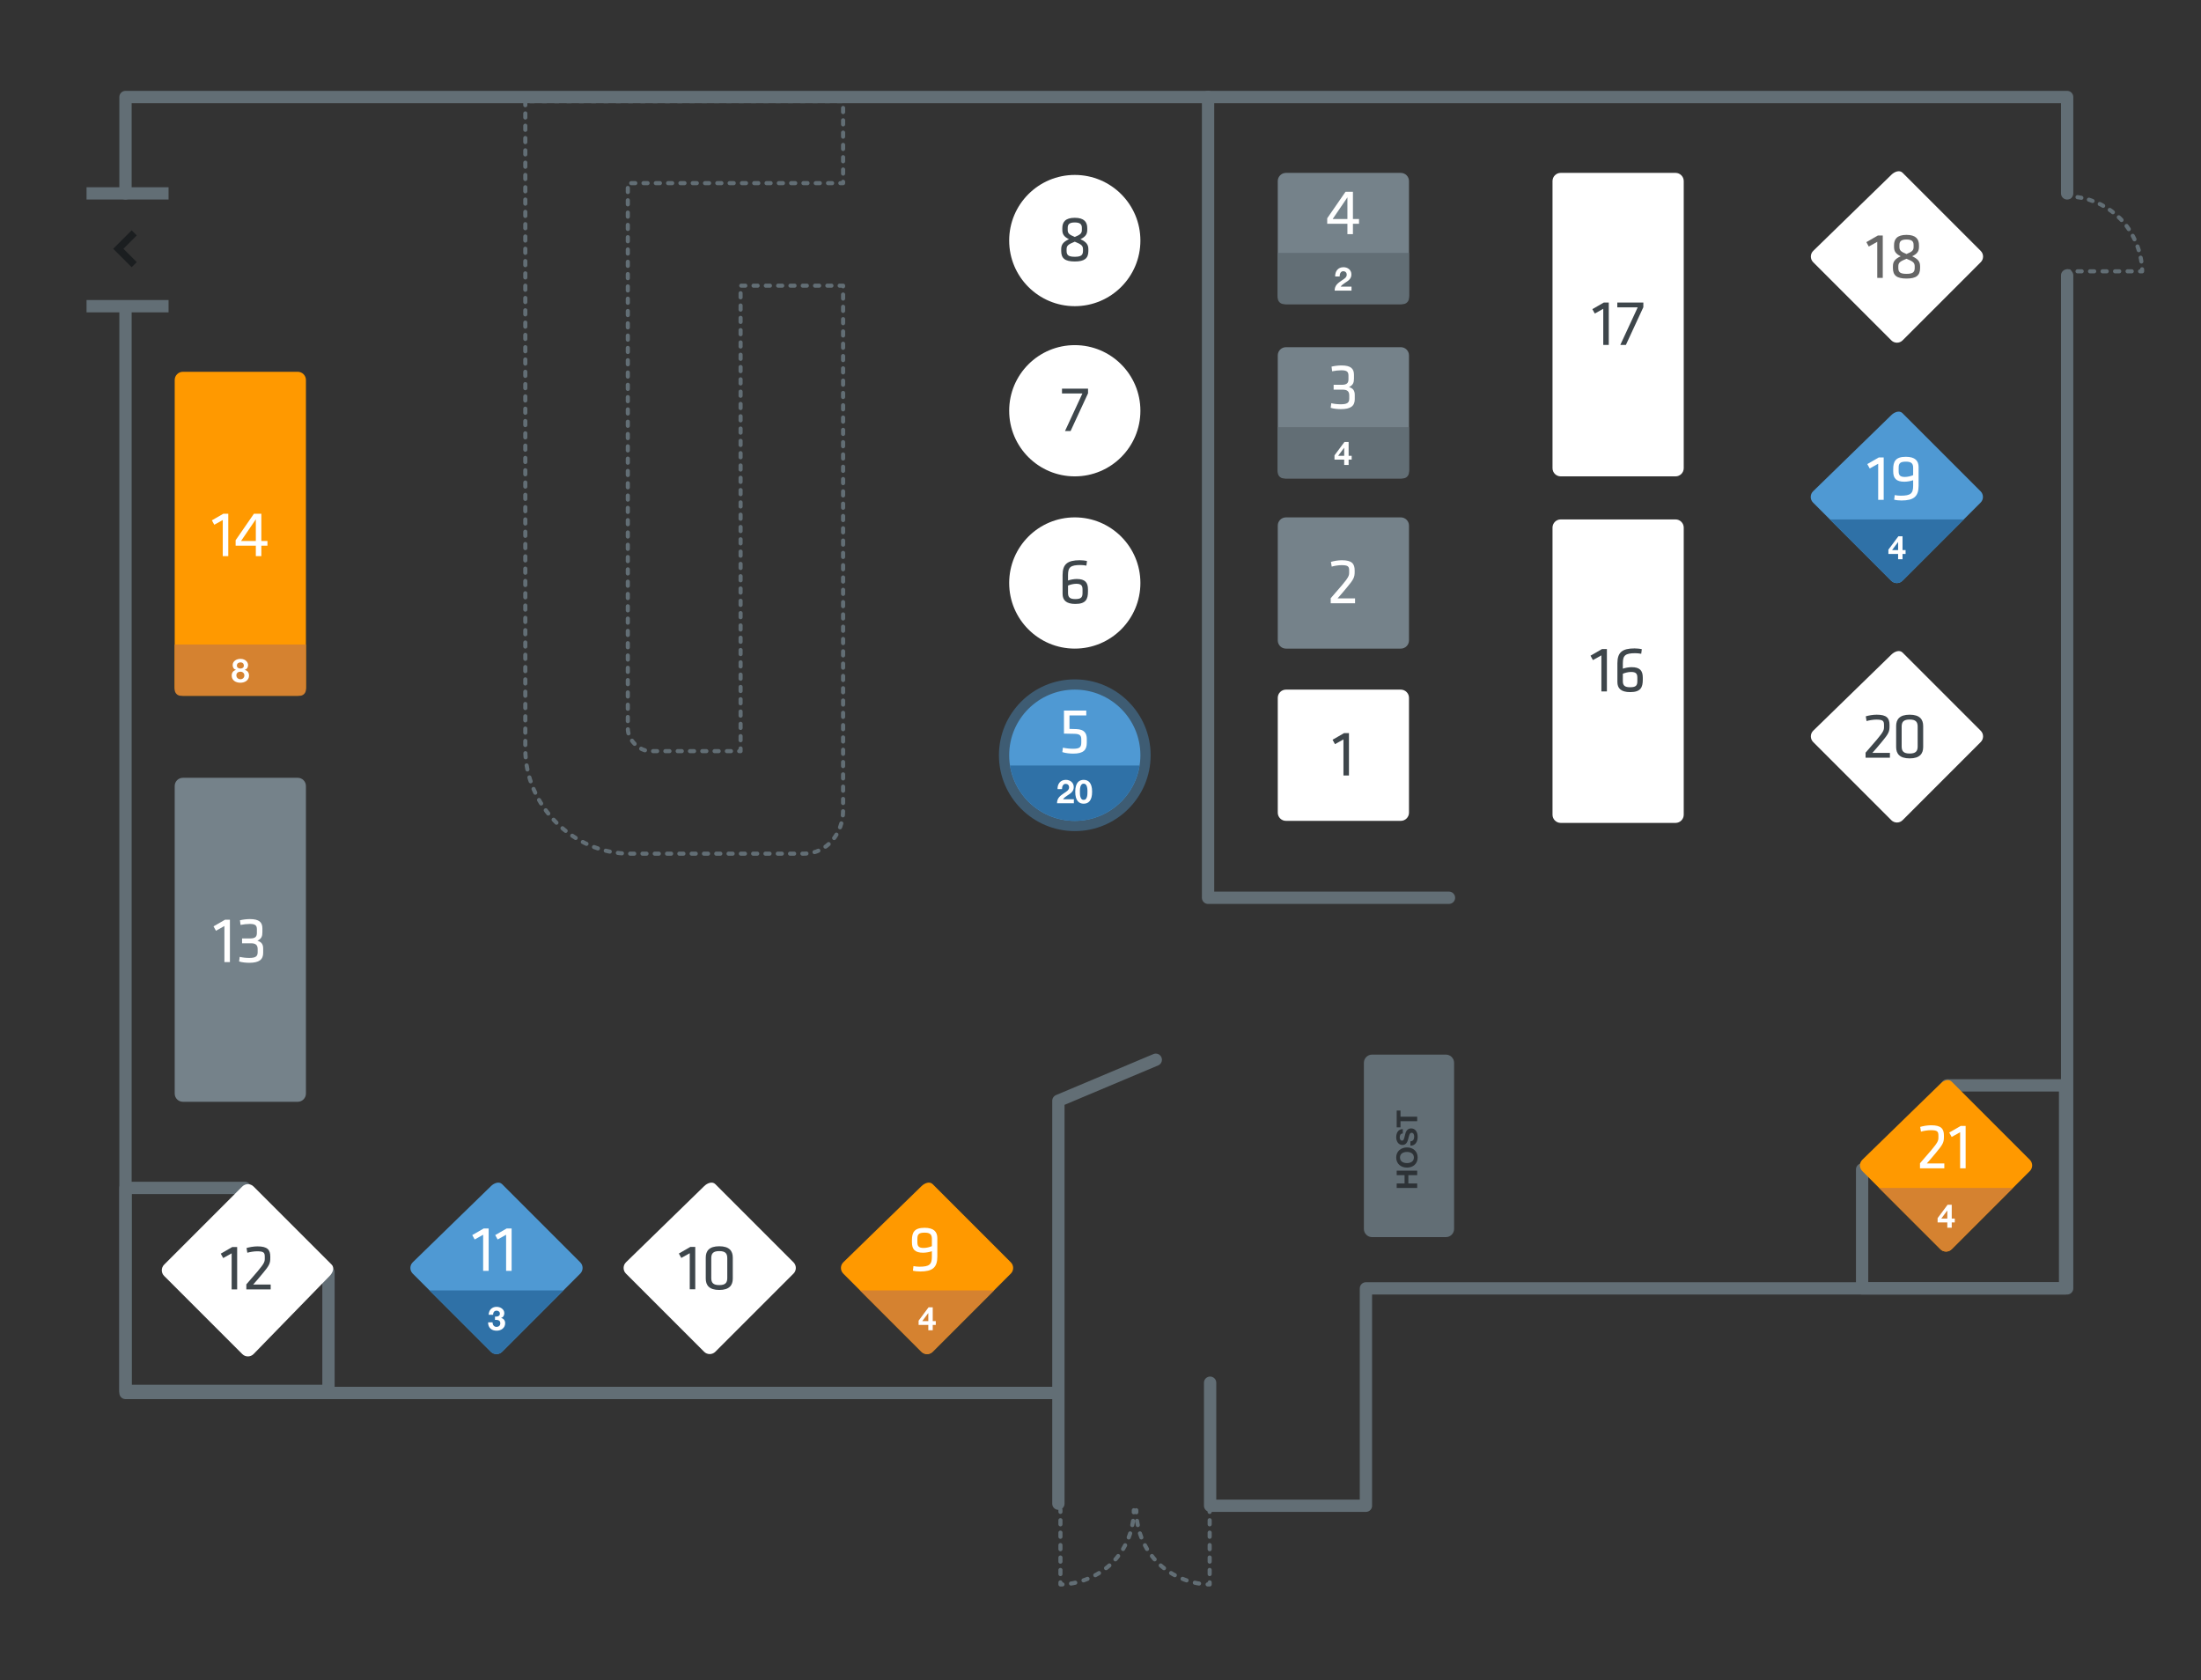 <?xml version="1.0" encoding="utf-8"?>
<!-- Generator: Adobe Illustrator 16.2.0, SVG Export Plug-In . SVG Version: 6.00 Build 0)  -->
<!DOCTYPE svg PUBLIC "-//W3C//DTD SVG 1.1//EN" "http://www.w3.org/Graphics/SVG/1.1/DTD/svg11.dtd">
<svg version="1.1" id="Layer_1" xmlns="http://www.w3.org/2000/svg" xmlns:xlink="http://www.w3.org/1999/xlink" x="0px" y="0px"
	 width="1073.5px" height="819.5px" viewBox="0 0 1073.5 819.5" enable-background="new 0 0 1073.5 819.5" xml:space="preserve">
<rect x="0" y="0" width="1073.5" height="819.5" fill="#333333" stroke="none"/>
<symbol  id="New_Symbol" viewBox="-501.789 -364.688 1003.578 729.375">
	<g>
		<g>
			<g>
				<path fill="none" stroke="#626E75" stroke-width="2" stroke-linecap="round" stroke-linejoin="round" d="M8.993-327.5
					c0-0.334-0.004-0.668-0.013-1"/>
				
					<path fill="none" stroke="#626E75" stroke-width="2" stroke-linecap="round" stroke-linejoin="round" stroke-dasharray="2.095,4.189" d="
					M8.633-332.677c-1.105-7.896-4.71-15.009-10.075-20.373c-5.776-5.776-14.16-9.672-22.259-10.481"/>
				<path fill="none" stroke="#626E75" stroke-width="2" stroke-linecap="round" stroke-linejoin="round" d="M-25.79-363.671
					c-0.334-0.011-0.667-0.017-0.999-0.017v1"/>
				
					<line fill="none" stroke="#626E75" stroke-width="2" stroke-linecap="round" stroke-linejoin="round" stroke-dasharray="2.022,4.044" x1="-26.789" y1="-358.644" x2="-26.789" y2="-330.335"/>
				
					<line fill="none" stroke="#626E75" stroke-width="2" stroke-linecap="round" stroke-linejoin="round" x1="-26.789" y1="-328.312" x2="-26.789" y2="-327.312"/>
			</g>
		</g>
		<g>
			<g>
				<path fill="none" stroke="#626E75" stroke-width="2" stroke-linecap="round" stroke-linejoin="round" d="M10.211-327.5
					c0-0.334,0.004-0.668,0.013-1"/>
				
					<path fill="none" stroke="#626E75" stroke-width="2" stroke-linecap="round" stroke-linejoin="round" stroke-dasharray="2.095,4.189" d="
					M10.571-332.677c1.105-7.896,4.711-15.009,10.075-20.373c5.776-5.776,14.159-9.672,22.259-10.481"/>
				<path fill="none" stroke="#626E75" stroke-width="2" stroke-linecap="round" stroke-linejoin="round" d="M44.995-363.671
					c0.333-0.011,0.666-0.017,0.998-0.017v1"/>
				
					<line fill="none" stroke="#626E75" stroke-width="2" stroke-linecap="round" stroke-linejoin="round" stroke-dasharray="2.022,4.044" x1="45.993" y1="-358.644" x2="45.993" y2="-330.335"/>
				
					<line fill="none" stroke="#626E75" stroke-width="2" stroke-linecap="round" stroke-linejoin="round" x1="45.993" y1="-328.312" x2="45.993" y2="-327.312"/>
			</g>
		</g>
	</g>
	<g>
		<g>
			<path fill="none" stroke="#626E75" stroke-width="2" stroke-linecap="round" stroke-linejoin="round" d="M464.5,313.18
				c0.334,0,0.668-0.005,1-0.015"/>
			
				<path fill="none" stroke="#626E75" stroke-width="2" stroke-linecap="round" stroke-linejoin="round" stroke-dasharray="1.896,3.792" d="
				M469.28,312.85c8.066-1.121,15.364-5.004,20.819-10.461c5.826-5.824,9.779-14.587,10.552-22.812"/>
			<path fill="none" stroke="#626E75" stroke-width="2" stroke-linecap="round" stroke-linejoin="round" d="M500.772,277.686
				c0.011-0.334,0.017-0.668,0.017-0.998h-1"/>
			
				<line fill="none" stroke="#626E75" stroke-width="2" stroke-linecap="round" stroke-linejoin="round" stroke-dasharray="2.034,4.068" x1="495.721" y1="276.688" x2="467.246" y2="276.688"/>
			
				<line fill="none" stroke="#626E75" stroke-width="2" stroke-linecap="round" stroke-linejoin="round" x1="465.211" y1="276.688" x2="464.211" y2="276.688"/>
		</g>
	</g>
	
		<polyline fill="none" stroke="#626E75" stroke-width="6" stroke-linecap="round" stroke-linejoin="round" stroke-miterlimit="10" points="
		-482.789,314.688 -482.789,361.688 -482.789,361.688 464.211,361.688 464.211,361.688 464.211,314.688 	"/>
	
		<polyline fill="none" stroke="#626E75" stroke-width="6" stroke-linecap="round" stroke-linejoin="round" stroke-miterlimit="10" points="
		-28.789,-270.312 -482.789,-270.312 -482.789,-270.312 -482.789,258.688 	"/>
	<path fill="none" stroke="#FFFFFF" stroke-width="5" stroke-linejoin="round" stroke-miterlimit="10" d="M464.211-230.812"/>
	<path fill="none" stroke="#FFFFFF" stroke-width="5" stroke-linecap="round" stroke-linejoin="round" stroke-miterlimit="10" d="
		M44.211-290.812"/>
	
		<polyline fill="none" stroke="#626E75" stroke-width="6" stroke-linecap="round" stroke-linejoin="round" stroke-miterlimit="10" points="
		464.211,274.688 464.211,-216.824 464.211,-219.312 124.726,-219.312 122.211,-219.312 122.211,-325.312 122.211,-325.312 
		46.211,-325.312 46.211,-265.312 	"/>
	
		<line fill="none" stroke="#626E75" stroke-width="6" stroke-linejoin="round" stroke-miterlimit="10" x1="-501.789" y1="259.688" x2="-461.789" y2="259.688"/>
	
		<line fill="none" stroke="#626E75" stroke-width="6" stroke-linejoin="round" stroke-miterlimit="10" x1="-501.789" y1="314.688" x2="-461.789" y2="314.688"/>
	
		<polyline fill="none" stroke="#626E75" stroke-width="6" stroke-linecap="round" stroke-linejoin="round" stroke-miterlimit="10" points="
		-27.789,-324.312 -27.789,-127.812 -27.789,-127.812 19.711,-107.812 	"/>
	<polygon fill="#1B1E20" points="-477.289,294.188 -479.789,296.688 -488.789,287.688 -479.789,278.688 -477.289,281.188 
		-483.789,287.688 	"/>
	
		<polyline fill="none" stroke="#626E75" stroke-width="6" stroke-linecap="round" stroke-linejoin="round" stroke-miterlimit="10" points="
		45.211,361.688 45.211,-28.824 162.711,-28.812 	"/>
	
		<path fill="none" stroke="#626E75" stroke-width="2" stroke-linecap="round" stroke-linejoin="round" stroke-miterlimit="10" stroke-dasharray="2,4" d="
		M-287.789,359.688v-316c0-27.613,23.386-51,51-51h85c11.046,0,19,9.954,19,21v20v236h-50v-227h-44c-5.514,0-11,5.486-11,11v266h105
		v40H-287.789z"/>
	<path fill="#FFFFFF" d="M12.211,291.688c0-17.672-14.326-32-32-32s-32,14.328-32,32c0,17.674,14.326,32,32,32
		S12.211,309.359,12.211,291.688z"/>
	<path fill="#626E75" d="M165.211-190.312c0-2.21-1.791-4-4-4h-36c-2.209,0-4,1.79-4,4v81c0,2.209,1.791,4,4,4h36
		c2.209,0,4-1.791,4-4V-190.312z"/>
	<path fill="#75828A" d="M143.211,96.688c0-2.21-1.791-4-4-4h-56c-2.209,0-4,1.79-4,4v56c0,2.209,1.791,4,4,4h56
		c2.209,0,4-1.791,4-4V96.688z"/>
	<g>
		<path fill="#FFFFFF" d="M105.035,117.262c2.368,2.688,2.976,3.393,5.503,6.368c3.264,3.872,3.488,4.704,3.488,6.208v0.928
			c0,2.017-0.544,2.624-3.776,2.624c-1.504,0-3.52-0.352-4.735-0.704l-0.384,2.305c1.376,0.416,3.488,0.8,5.344,0.8
			c4.928,0,6.239-1.728,6.239-4.991c0-0.128,0-0.576,0-0.704c0-2.527-0.448-3.615-3.647-7.423c-2.304-2.752-2.624-3.168-4.704-5.503
			h8.543v-2.368h-11.871V117.262L105.035,117.262z"/>
	</g>
	<path fill="#FFFFFF" d="M143.211,12.688c0-2.21-1.791-4-4-4h-56c-2.209,0-4,1.79-4,4v56c0,2.209,1.791,4,4,4h56
		c2.209,0,4-1.791,4-4V12.688z"/>
	<g>
		<path fill="#3E464B" d="M107.115,46.093l-1.184,2.145l5.6,3.23h2.4v-20.67h-2.688v17.6L107.115,46.093z"/>
	</g>
	<path fill="#75828A" d="M143.211,264.688c0-2.209-1.791-4-4-4h-56c-2.209,0-4,1.791-4,4v56c0,2.209,1.791,4,4,4h56
		c2.209,0,4-1.791,4-4V264.688z"/>
	<g>
		<path fill="#FFFFFF" d="M115.866,299.885v-5.087h-2.688v5.087h-9.855v2.656l8.927,12.927h3.616v-13.278h2.976v-2.305H115.866
			L115.866,299.885z M113.178,302.189v10.559l-7.199-10.559H113.178z"/>
	</g>
	<path fill="#75828A" d="M-398.789,29.688h-56c-2.209,0-4-1.791-4-4v-150c0-2.21,1.791-4,4-4h56c2.209,0,4,1.79,4,4v150
		C-394.789,27.896-396.58,29.688-398.789,29.688z"/>
	<path fill="#FF1D25" d="M118.211-11.312"/>
	<path fill="#FF1D25" d="M7.211,269.688"/>
	<g>
		<path fill="#3E464B" d="M-17.038,292.357c2.912-1.344,3.872-2.688,3.872-4.863v-0.928c0-3.584-1.919-5.088-6.624-5.088
			c-4.735,0-6.623,1.504-6.623,5.088v0.928c0,2.176,0.928,3.52,3.775,4.863c-2.56,1.248-3.231,2.56-3.231,4.576v0.832
			c0,2.911,1.439,5.022,6.079,5.022c4.608,0,6.08-2.112,6.08-5.022v-0.832C-13.71,294.917-14.414,293.605-17.038,292.357z
			 M-19.79,291.141c-3.231-1.312-4-1.92-4-3.744v-0.735c0-2.177,1.024-2.88,4-2.88c2.944,0,4,0.703,4,2.88v0.735
			C-15.79,289.221-16.59,289.829-19.79,291.141z M-19.79,293.445c2.752,1.119,3.456,1.791,3.456,3.424v1.023
			c0,1.664-0.8,2.625-3.456,2.625c-2.688,0-3.456-0.961-3.456-2.625v-1.023C-23.246,295.236-22.542,294.564-19.79,293.445z"/>
	</g>
	<path fill="#FFFFFF" d="M12.211,208.688c0-17.674-14.326-32-32-32s-32,14.326-32,32c0,17.673,14.326,31.999,32,31.999
		S12.211,226.36,12.211,208.688z"/>
	<path fill="#FF1D25" d="M7.211,189.688"/>
	<g>
		<path fill="#3E464B" d="M-26.029,219.468h12.703v-2.271l-8.511-18.398h-2.72l8.479,18.303h-9.951V219.468z"/>
	</g>
	<path fill="#FFFFFF" d="M12.211,124.688c0-17.674-14.326-32-32-32s-32,14.326-32,32c0,17.673,14.326,32,32,32
		S12.211,142.36,12.211,124.688z"/>
	<path fill="#FF1D25" d="M7.211,102.688"/>
	<g>
		<path fill="#3E464B" d="M-23.086,125.901c1.056,0.384,2.848,0.735,4.256,0.735c4.063,0,5.472-1.695,5.472-5.088v-1.023
			c0-3.744-1.024-6.049-6.144-6.049c-4.608,0-6.24,1.921-6.24,4.929v9.15c0,5.312,2.368,7.231,8.383,7.231
			c0.992,0,2.496-0.128,3.52-0.384l-0.288-2.24c-0.768,0.16-2.048,0.288-2.816,0.288c-4.959,0-6.144-1.057-6.144-4.928
			L-23.086,125.901L-23.086,125.901z M-23.086,123.437v-3.646c0-2.272,1.152-2.944,3.584-2.944c2.751,0,3.488,0.832,3.488,2.944
			v1.76c0,1.952-0.736,2.752-3.072,2.752C-20.494,124.301-22.03,123.885-23.086,123.437z"/>
	</g>
	<path opacity="0.4" fill="#4F99D3" enable-background="new    " d="M-19.789,3.688c-20.402,0-37,16.598-37,37
		c0,20.401,16.598,37,37,37s37-16.599,37-37C17.211,20.286,0.613,3.688-19.789,3.688z"/>
	<path fill="#4F99D3" d="M12.211,40.688c0-17.674-14.326-32-32-32s-32,14.326-32,32c0,17.673,14.326,32,32,32
		S12.211,58.36,12.211,40.688z"/>
	<path fill="#FF1D25" d="M7.211,18.688"/>
	<g>
		<path fill="#FFFFFF" d="M-438.678-44.907l-1.184,2.145l5.6,3.23h2.4v-20.67h-2.688v17.6L-438.678-44.907z"/>
		<path fill="#FFFFFF" d="M-427.094-57.643c1.535-0.353,3.104-0.513,4.672-0.513c3.007,0,4.095,0.704,4.095,2.752v1.601
			c0,2.08-1.151,2.784-3.231,2.784h-4.383v2.367h4.031c2.496,0,3.2,0.96,3.2,2.656v1.856c0,1.92-0.896,2.56-3.456,2.56
			c-1.439,0-3.04-0.192-4.512-0.479l-0.288,2.271c1.344,0.32,3.2,0.576,4.864,0.576c4.512,0,6.08-1.568,6.08-4.543v-1.888
			c0-1.952-0.448-3.168-2.434-4.128c1.76-0.513,2.816-1.505,2.816-3.809v-2.08c0-3.328-1.984-4.864-6.784-4.864
			c-1.536,0-3.616,0.192-4.959,0.642L-427.094-57.643z"/>
	</g>
	<path fill="#FF9900" d="M-398.789,227.688h-56c-2.209,0-4-1.791-4-4v-150c0-2.21,1.791-4,4-4h56c2.209,0,4,1.79,4,4v150
		C-394.789,225.896-396.58,227.688-398.789,227.688z"/>
	<g>
		<path fill="#FFFFFF" d="M-439.479,153.093l-1.184,2.145l5.6,3.23h2.4v-20.67h-2.688v17.6L-439.479,153.093z"/>
		<path fill="#FFFFFF" d="M-416.535,142.885v-5.087h-2.688v5.087h-9.855v2.656l8.928,12.927h3.614v-13.278h2.978v-2.305H-416.535z
			 M-419.223,145.189v10.559l-7.199-10.559H-419.223z"/>
	</g>
	<path fill="#FFFFFF" d="M277.211,320.688c0,2.209-1.791,4-4,4h-56c-2.209,0-4-1.791-4-4v-140c0-2.209,1.791-4,4-4h56
		c2.209,0,4,1.791,4,4V320.688z"/>
	<path fill="none" stroke="#626E75" stroke-width="6" stroke-linecap="round" stroke-linejoin="round" stroke-miterlimit="10" d="
		M364.211-161.312c27,0,41.443,14,41.443,41h57.557v-99h-99V-161.312z"/>
	<path fill="none" stroke="#626E75" stroke-width="6" stroke-linecap="round" stroke-linejoin="round" stroke-miterlimit="10" d="
		M-424.611-170.312c0-27,13.822-41.121,40.822-41.121v-57.88h-99v99L-424.611-170.312L-424.611-170.312z"/>
	<path fill="#FFFFFF" d="M-425.824-169.621c1.508,1.508,3.975,1.508,5.481,0l38.129-38.128c1.508-1.507,0.508-3.974-1-5.481
		l-37.129-38.129c-1.509-1.508-3.974-1.508-5.481,0l-38.128,38.129c-1.508,1.509-1.508,3.976,0,5.481L-425.824-169.621z"/>
	<g>
		<path fill="#3E464B" d="M-435.146-204.523l-1.184,2.145l5.6,3.23h2.4v-20.67h-2.688v17.6L-435.146-204.523z"/>
		<path fill="#3E464B" d="M-423.85-217.354c2.367,2.688,2.976,3.392,5.502,6.367c3.265,3.872,3.488,4.704,3.488,6.208v0.929
			c0,2.016-0.543,2.624-3.775,2.624c-1.504,0-3.52-0.353-4.735-0.704l-0.384,2.304c1.376,0.416,3.488,0.8,5.344,0.8
			c4.928,0,6.239-1.728,6.239-4.991c0-0.128,0-0.575,0-0.704c0-2.527-0.447-3.615-3.647-7.423c-2.304-2.752-2.623-3.168-4.703-5.503
			h8.543v-2.368h-11.871V-217.354z"/>
	</g>
	<path fill="#FFFFFF" d="M-195.104-250.221c-1.507-1.508-3.974-1.508-5.481,0l-38.129,38.128c-1.507,1.508-1.507,3.974,0,5.48
		l38.129,37.129c1.507,1.509,3.974,2.509,5.481,1l38.128-38.129c1.508-1.508,1.508-3.974,0-5.48L-195.104-250.221z"/>
	<g>
		<path fill="#3E464B" d="M-211.715-204.462l-1.184,2.144l5.6,3.231h2.4v-20.67h-2.688v17.599L-211.715-204.462z"/>
		<path fill="#3E464B" d="M-186.597-214.541c0-3.2-1.632-5.536-6.591-5.536c-4.96,0-6.592,2.336-6.592,5.536v10.239
			c0,3.2,1.632,5.535,6.592,5.535c4.959,0,6.591-2.335,6.591-5.535V-214.541z M-193.188-201.134c-2.944,0-3.904-1.12-3.904-3.456
			v-9.664c0-2.335,0.96-3.456,3.904-3.456s3.904,1.12,3.904,3.456v9.664C-189.284-202.254-190.244-201.134-193.188-201.134z"/>
	</g>
	<path fill="#FFFFFF" d="M383.953,9.01c-1.507-1.508-3.975-1.508-5.481,0l-38.129,38.128c-1.508,1.509-1.508,3.975,0,5.481
		l38.129,37.129c1.509,1.508,3.976,2.508,5.481,1l38.128-38.129c1.508-1.508,1.508-3.975,0-5.481L383.953,9.01z"/>
	<g>
		<path fill="#3E464B" d="M365.901,41.938c2.367,2.688,2.976,3.392,5.503,6.367c3.264,3.872,3.487,4.704,3.487,6.208v0.929
			c0,2.016-0.544,2.624-3.775,2.624c-1.504,0-3.521-0.353-4.735-0.704l-0.384,2.304c1.376,0.416,3.488,0.8,5.344,0.8
			c4.928,0,6.239-1.728,6.239-4.991c0-0.128,0-0.575,0-0.703c0-2.528-0.448-3.616-3.647-7.424c-2.304-2.752-2.624-3.168-4.704-5.503
			h8.544v-2.368h-11.871V41.938z"/>
		<path fill="#3E464B" d="M393.996,44.689c0-3.2-1.632-5.536-6.592-5.536c-4.959,0-6.592,2.336-6.592,5.536v10.238
			c0,3.2,1.633,5.535,6.592,5.535c4.96,0,6.592-2.335,6.592-5.535V44.689z M387.404,58.096c-2.943,0-3.903-1.12-3.903-3.456v-9.664
			c0-2.335,0.96-3.456,3.903-3.456s3.903,1.12,3.903,3.456v9.664C391.308,56.977,390.348,58.096,387.404,58.096z"/>
	</g>
	<path fill="#FFFFFF" d="M383.953,243.01c-1.507-1.508-3.975-1.508-5.481,0l-38.129,38.129c-1.508,1.508-1.508,3.973,0,5.48
		l38.129,37.129c1.509,1.508,3.976,2.508,5.481,1l38.128-38.129c1.508-1.508,1.508-3.975,0-5.48L383.953,243.01z"/>
	<g>
		<g>
			<path fill="#666666" d="M367.469,288.77l-1.184,2.144l5.6,3.231h2.4v-20.67h-2.688v17.599L367.469,288.77z"/>
			<path fill="#666666" d="M388.62,284.033c2.912-1.344,3.872-2.688,3.872-4.863v-0.928c0-3.584-1.92-5.088-6.624-5.088
				c-4.735,0-6.623,1.504-6.623,5.088v0.928c0,2.176,0.928,3.52,3.774,4.863c-2.56,1.248-3.23,2.56-3.23,4.576v0.832
				c0,2.912,1.439,5.022,6.079,5.022c4.607,0,6.08-2.112,6.08-5.022v-0.832C391.948,286.593,391.244,285.281,388.62,284.033z
				 M385.868,282.816c-3.231-1.312-4-1.92-4-3.743v-0.736c0-2.176,1.023-2.88,4-2.88c2.944,0,4,0.704,4,2.88v0.736
				C389.868,280.896,389.068,281.505,385.868,282.816z M385.868,285.121c2.752,1.12,3.456,1.792,3.456,3.424v1.023
				c0,1.664-0.8,2.625-3.456,2.625c-2.688,0-3.456-0.961-3.456-2.625v-1.023C382.412,286.913,383.116,286.241,385.868,285.121z"/>
		</g>
	</g>
	<path fill="#4F99D3" d="M-299.104-250.221c-1.507-1.508-3.974-1.508-5.481,0l-38.129,38.128c-1.507,1.508-1.507,3.974,0,5.48
		l38.129,37.129c1.507,1.509,3.974,2.509,5.481,1l38.128-38.129c1.508-1.508,1.508-3.974,0-5.48L-299.104-250.221z"/>
	<g>
		<path fill="#FFFFFF" d="M-312.483-195.462l-1.184,2.144l5.6,3.231h2.4v-20.67h-2.688v17.599L-312.483-195.462z"/>
		<path fill="#FFFFFF" d="M-301.284-195.462l-1.184,2.144l5.6,3.231h2.4v-20.67h-2.688v17.599L-301.284-195.462z"/>
	</g>
	<g>
		<path fill="#2D3236" d="M137.215-168.148h3.836v4.047h-3.836v2.197h9.996v-2.197h-4.312v-4.047h4.312v-2.197h-9.996V-168.148z"/>
		<path fill="#2D3236" d="M140.176-160.07c-0.639,0.225-1.197,0.546-1.673,0.967c-0.476,0.42-0.849,0.936-1.12,1.547
			c-0.271,0.61-0.406,1.3-0.406,2.064c0,0.774,0.135,1.465,0.406,2.071s0.644,1.12,1.12,1.54s1.034,0.742,1.673,0.967
			c0.64,0.224,1.333,0.336,2.079,0.336c0.728,0,1.407-0.112,2.037-0.336c0.63-0.225,1.178-0.547,1.645-0.967s0.833-0.934,1.099-1.54
			c0.266-0.606,0.399-1.297,0.399-2.071c0-0.766-0.133-1.454-0.399-2.064c-0.266-0.611-0.632-1.127-1.099-1.547
			c-0.467-0.421-1.015-0.742-1.645-0.967s-1.309-0.336-2.037-0.336C141.509-160.406,140.816-160.295,140.176-160.07z
			 M143.48-158.062c0.397,0.098,0.754,0.254,1.071,0.469c0.317,0.215,0.572,0.495,0.763,0.84c0.191,0.346,0.287,0.766,0.287,1.261
			c0,0.494-0.096,0.914-0.287,1.26s-0.446,0.625-0.763,0.841c-0.317,0.215-0.674,0.37-1.071,0.469
			c-0.396,0.099-0.805,0.146-1.225,0.146c-0.438,0-0.863-0.049-1.274-0.146c-0.411-0.099-0.777-0.254-1.099-0.469
			c-0.322-0.216-0.579-0.495-0.77-0.841c-0.191-0.346-0.287-0.766-0.287-1.26c0-0.495,0.096-0.915,0.287-1.261
			c0.191-0.345,0.448-0.625,0.77-0.84c0.322-0.215,0.688-0.371,1.099-0.469c0.411-0.099,0.835-0.146,1.274-0.146
			C142.675-158.208,143.084-158.159,143.48-158.062z"/>
		<path fill="#2D3236" d="M144.748-147.4c0.233,0.121,0.422,0.281,0.567,0.482s0.252,0.437,0.322,0.707
			c0.07,0.271,0.105,0.551,0.105,0.84c0,0.196-0.016,0.406-0.049,0.63c-0.033,0.226-0.096,0.436-0.189,0.63
			c-0.093,0.196-0.222,0.359-0.385,0.49c-0.164,0.131-0.371,0.196-0.623,0.196c-0.271,0-0.49-0.087-0.658-0.259
			c-0.168-0.174-0.308-0.399-0.42-0.681c-0.112-0.278-0.21-0.597-0.294-0.951s-0.177-0.715-0.28-1.077
			c-0.093-0.374-0.208-0.737-0.343-1.094c-0.135-0.354-0.31-0.672-0.525-0.95c-0.215-0.28-0.483-0.508-0.805-0.681
			c-0.322-0.173-0.711-0.259-1.169-0.259c-0.513,0-0.959,0.109-1.337,0.329c-0.378,0.219-0.693,0.506-0.945,0.861
			c-0.252,0.354-0.438,0.756-0.56,1.203s-0.182,0.896-0.182,1.345c0,0.521,0.058,1.023,0.175,1.505
			c0.117,0.48,0.306,0.907,0.567,1.281c0.262,0.373,0.595,0.669,1.001,0.889c0.406,0.219,0.898,0.329,1.477,0.329v-2.128
			c-0.298-0.02-0.546-0.082-0.742-0.189c-0.196-0.106-0.35-0.249-0.462-0.427c-0.112-0.178-0.191-0.38-0.238-0.609
			c-0.046-0.229-0.07-0.478-0.07-0.749c0-0.177,0.019-0.354,0.056-0.53c0.038-0.179,0.103-0.34,0.196-0.483s0.21-0.264,0.35-0.356
			c0.14-0.094,0.317-0.141,0.532-0.141c0.196,0,0.355,0.037,0.476,0.112c0.122,0.074,0.233,0.222,0.336,0.439
			c0.103,0.221,0.206,0.523,0.308,0.91c0.103,0.388,0.233,0.895,0.392,1.521c0.037,0.187,0.105,0.444,0.203,0.775
			c0.098,0.332,0.254,0.66,0.469,0.987s0.502,0.609,0.861,0.847c0.359,0.238,0.819,0.357,1.379,0.357
			c0.457,0,0.882-0.089,1.274-0.267s0.73-0.44,1.015-0.791c0.285-0.351,0.507-0.783,0.665-1.303
			c0.159-0.518,0.238-1.117,0.238-1.799c0-0.551-0.068-1.085-0.203-1.603c-0.135-0.52-0.348-0.977-0.637-1.372
			c-0.289-0.397-0.658-0.712-1.106-0.945c-0.448-0.233-0.98-0.346-1.596-0.336v2.128C144.229-147.583,144.514-147.522,144.748-147.4
			z"/>
		<path fill="#2D3236" d="M139.063-140.779h-1.848v8.19h1.848v-2.996h8.148v-2.198h-8.148V-140.779z"/>
	</g>
	<g>
		<path fill="#3E464B" d="M233.835,256.093l-1.184,2.144l5.6,3.231h2.4v-20.67h-2.688v17.599L233.835,256.093z"/>
		<path fill="#3E464B" d="M244.811,261.468h12.703v-2.272l-8.511-18.397h-2.72l8.479,18.304h-9.951V261.468z"/>
	</g>
	<path fill="#FFFFFF" d="M277.211,151.688c0,2.209-1.791,4-4,4h-56c-2.209,0-4-1.791-4-4v-140c0-2.21,1.791-4,4-4h56
		c2.209,0,4,1.79,4,4V151.688z"/>
	<g>
		<path fill="#3E464B" d="M232.923,87.093l-1.184,2.145l5.6,3.23h2.4v-20.67h-2.688v17.6L232.923,87.093z"/>
		<path fill="#3E464B" d="M247.515,82.901c1.056,0.384,2.848,0.735,4.256,0.735c4.064,0,5.471-1.695,5.471-5.088v-1.023
			c0-3.744-1.023-6.049-6.143-6.049c-4.608,0-6.24,1.921-6.24,4.929v9.15c0,5.312,2.368,7.231,8.384,7.231
			c0.991,0,2.495-0.128,3.52-0.384l-0.288-2.24c-0.768,0.16-2.048,0.288-2.815,0.288c-4.96,0-6.144-1.057-6.144-4.928
			L247.515,82.901L247.515,82.901z M247.515,80.437V76.79c0-2.272,1.152-2.944,3.584-2.944c2.751,0,3.488,0.832,3.488,2.944v1.76
			c0,1.952-0.736,2.752-3.072,2.752C250.106,81.301,248.571,80.885,247.515,80.437z"/>
	</g>
	<path fill="#D58230" d="M-458.789,94.688v-22c0-1.657,1.344-3,3-3h58c1.657,0,3,1.343,3,3v22H-458.789z"/>
	<g>
		<polygon fill="none" points="-394.736,71.688 -458.789,71.688 -458.789,87.688 -394.736,87.688 		"/>
		<path fill="#FFFFFF" d="M-430.188,85.959c0.225,0.384,0.516,0.704,0.873,0.96c0.356,0.256,0.76,0.448,1.207,0.576
			c0.448,0.128,0.901,0.191,1.36,0.191c0.692,0,1.28-0.105,1.761-0.319c0.479-0.214,0.865-0.473,1.159-0.776
			c0.293-0.304,0.504-0.629,0.632-0.976c0.129-0.348,0.192-0.659,0.192-0.937c0-0.555-0.136-1.04-0.408-1.456
			s-0.68-0.715-1.224-0.896v-0.032c0.672-0.15,1.189-0.467,1.552-0.952c0.362-0.484,0.544-1.08,0.544-1.784
			c0-0.597-0.12-1.114-0.359-1.552c-0.24-0.438-0.559-0.8-0.953-1.088s-0.842-0.504-1.344-0.647c-0.5-0.145-1.014-0.217-1.535-0.217
			c-0.545,0-1.069,0.067-1.576,0.2c-0.506,0.133-0.961,0.344-1.36,0.632s-0.72,0.65-0.96,1.088c-0.24,0.438-0.359,0.96-0.359,1.568
			c0,0.715,0.184,1.312,0.551,1.792c0.369,0.48,0.889,0.8,1.561,0.96v0.032c-0.544,0.148-0.955,0.432-1.232,0.848
			c-0.276,0.416-0.416,0.901-0.416,1.456C-430.521,85.133-430.411,85.576-430.188,85.959z M-428.555,78.872
			c0.106-0.235,0.248-0.436,0.424-0.6c0.176-0.166,0.386-0.294,0.632-0.385c0.245-0.091,0.501-0.136,0.769-0.136
			c0.276,0,0.53,0.045,0.76,0.136c0.229,0.09,0.432,0.219,0.607,0.385s0.312,0.364,0.408,0.6c0.096,0.234,0.145,0.491,0.145,0.768
			c0,0.268-0.051,0.51-0.152,0.729c-0.102,0.218-0.24,0.408-0.416,0.567c-0.176,0.16-0.379,0.283-0.607,0.368
			c-0.229,0.085-0.479,0.128-0.744,0.128c-0.556,0-1.024-0.151-1.408-0.456c-0.385-0.304-0.576-0.743-0.576-1.319
			C-428.714,79.368-428.661,79.106-428.555,78.872z M-427.945,83.328c0.34-0.25,0.74-0.376,1.199-0.376c0.48,0,0.88,0.125,1.2,0.376
			c0.319,0.251,0.479,0.616,0.479,1.096c0,0.149-0.021,0.312-0.063,0.488s-0.125,0.344-0.248,0.504s-0.293,0.293-0.513,0.4
			c-0.219,0.106-0.504,0.159-0.855,0.159c-0.224,0-0.439-0.034-0.648-0.104c-0.207-0.069-0.392-0.168-0.551-0.296
			c-0.16-0.128-0.287-0.288-0.377-0.48c-0.091-0.191-0.136-0.416-0.136-0.672C-428.458,83.944-428.288,83.578-427.945,83.328z"/>
	</g>
	<path fill="#626E75" d="M79.211,285.688v-22c0-1.656,1.344-3,3-3h58c1.657,0,3,1.344,3,3v22H79.211z"/>
	<g>
		<polygon fill="none" points="142.917,262.688 79.211,262.688 79.211,278.688 142.917,278.688 		"/>
		<path fill="#FFFFFF" d="M107.432,275.943c0.17,0.55,0.427,1.029,0.768,1.44c0.341,0.41,0.771,0.73,1.288,0.96
			c0.517,0.229,1.112,0.344,1.784,0.344c0.512,0,1-0.08,1.464-0.239c0.464-0.16,0.872-0.39,1.224-0.688s0.632-0.667,0.84-1.104
			c0.208-0.438,0.312-0.928,0.312-1.473c0-0.564-0.091-1.051-0.272-1.455c-0.182-0.405-0.421-0.766-0.72-1.08
			c-0.299-0.314-0.637-0.601-1.016-0.856c-0.378-0.256-0.76-0.509-1.144-0.76s-0.758-0.521-1.12-0.808
			c-0.363-0.289-0.683-0.625-0.96-1.009h5.296v-1.952h-8.224c0,0.65,0.093,1.217,0.28,1.696s0.44,0.91,0.76,1.288
			c0.32,0.378,0.696,0.729,1.128,1.048c0.432,0.32,0.888,0.646,1.368,0.976c0.245,0.172,0.506,0.345,0.784,0.521
			c0.277,0.177,0.531,0.371,0.76,0.584s0.421,0.454,0.576,0.72c0.154,0.268,0.232,0.57,0.232,0.912c0,0.545-0.158,0.969-0.472,1.272
			c-0.315,0.304-0.717,0.456-1.208,0.456c-0.331,0-0.611-0.078-0.84-0.232s-0.414-0.357-0.552-0.607
			c-0.138-0.25-0.237-0.528-0.296-0.832c-0.059-0.305-0.088-0.605-0.088-0.904h-2.176
			C107.186,274.8,107.261,275.395,107.432,275.943z"/>
	</g>
	<path fill="#75828A" d="M143.211,179.688c0-2.21-1.791-4-4-4h-56c-2.209,0-4,1.79-4,4v56c0,2.209,1.791,4,4,4h56
		c2.209,0,4-1.791,4-4V179.688z"/>
	<g>
		<path fill="#FFFFFF" d="M105.307,212.357c1.536-0.353,3.104-0.513,4.672-0.513c3.008,0,4.096,0.704,4.096,2.752v1.601
			c0,2.08-1.152,2.784-3.232,2.784h-4.384v2.367h4.032c2.496,0,3.2,0.96,3.2,2.656v1.856c0,1.92-0.896,2.56-3.456,2.56
			c-1.44,0-3.04-0.192-4.512-0.479l-0.288,2.271c1.344,0.32,3.2,0.576,4.864,0.576c4.512,0,6.08-1.568,6.08-4.543v-1.888
			c0-1.952-0.448-3.168-2.432-4.128c1.76-0.513,2.816-1.505,2.816-3.809v-2.08c0-3.328-1.984-4.864-6.784-4.864
			c-1.536,0-3.616,0.192-4.959,0.642L105.307,212.357z"/>
	</g>
	<path fill="#626E75" d="M79.211,200.688v-22c0-1.657,1.344-3,3-3h58c1.657,0,3,1.343,3,3v22H79.211z"/>
	<g>
		<polygon fill="none" points="142.917,177.688 79.211,177.688 79.211,193.688 142.917,193.688 		"/>
		<path fill="#FFFFFF" d="M106.872,184.855v2.079l4.864,6.528h2.032v-6.736h1.488v-1.871h-1.488v-2.593h-2.16v2.593H106.872z
			 M111.56,190.616l-2.896-3.889h2.944v3.889H111.56z"/>
	</g>
	<path fill="#2F71A7" d="M-304.585-250.221c1.507-1.508,3.974-1.508,5.481,0l29.909,29.908h-65.299L-304.585-250.221z"/>
	<g>
		<polygon fill="none" points="-274.987,-244.312 -328.562,-244.312 -328.562,-228.312 -274.987,-228.312 		"/>
		<path fill="#FFFFFF" d="M-301.791-233.064c0.277,0.021,0.536,0.083,0.776,0.185c0.24,0.101,0.437,0.248,0.592,0.439
			c0.155,0.192,0.232,0.448,0.232,0.769c0,0.479-0.16,0.848-0.48,1.104c-0.32,0.257-0.688,0.385-1.104,0.385
			c-0.576,0-1.011-0.189-1.304-0.568c-0.293-0.378-0.435-0.856-0.424-1.432h-2.16c0.021,0.575,0.125,1.102,0.312,1.575
			c0.187,0.476,0.448,0.884,0.784,1.225s0.739,0.604,1.208,0.792c0.469,0.187,0.992,0.28,1.568,0.28c0.448,0,0.896-0.066,1.344-0.2
			c0.448-0.134,0.851-0.333,1.208-0.601c0.357-0.267,0.648-0.592,0.872-0.976c0.224-0.384,0.336-0.827,0.336-1.328
			c0-0.544-0.131-1.024-0.392-1.44c-0.261-0.415-0.653-0.698-1.176-0.848v-0.032c0.619-0.139,1.104-0.438,1.456-0.896
			c0.352-0.459,0.528-1.008,0.528-1.648c0-0.587-0.115-1.108-0.344-1.567s-0.536-0.844-0.92-1.152
			c-0.384-0.31-0.827-0.544-1.328-0.704s-1.024-0.24-1.568-0.24c-0.63,0-1.203,0.092-1.72,0.272
			c-0.518,0.181-0.958,0.445-1.32,0.792c-0.363,0.347-0.643,0.771-0.84,1.271c-0.197,0.501-0.291,1.077-0.28,1.729h2.16
			c0.01-0.299,0.058-0.584,0.144-0.856c0.086-0.271,0.208-0.507,0.368-0.703c0.16-0.197,0.36-0.354,0.6-0.473
			c0.24-0.118,0.525-0.176,0.856-0.176c0.512,0,0.944,0.157,1.296,0.472c0.352,0.314,0.528,0.744,0.528,1.288
			c0,0.426-0.083,0.752-0.248,0.977c-0.166,0.224-0.376,0.387-0.632,0.487c-0.256,0.102-0.536,0.16-0.84,0.177
			c-0.304,0.016-0.595,0.023-0.872,0.023v1.601C-302.33-233.086-302.069-233.086-301.791-233.064z"/>
	</g>
	<path fill="#FF9900" d="M-89.104-250.221c-1.507-1.508-3.974-1.508-5.481,0l-38.129,38.128c-1.507,1.508-1.507,3.974,0,5.48
		l38.129,37.129c1.507,1.509,3.974,2.509,5.481,1l38.128-38.129c1.508-1.508,1.508-3.974,0-5.48L-89.104-250.221z"/>
	<g>
		<path fill="#FFFFFF" d="M-89.492-201.189c-1.056-0.384-2.848-0.735-4.256-0.735c-4.063,0-5.472,1.696-5.472,5.087v1.023
			c0,3.744,1.12,6.048,6.144,6.048c4.608,0,6.24-2.017,6.24-5.023v-9.055c0-5.312-2.368-7.232-8.383-7.232
			c-0.992,0-2.496,0.128-3.52,0.385l0.256,2.239c0.768-0.16,2.08-0.288,2.848-0.288c4.959,0,6.144,1.057,6.144,4.929
			L-89.492-201.189L-89.492-201.189z M-89.492-198.726v3.646c0,2.272-1.152,2.944-3.584,2.944c-2.751,0-3.488-0.832-3.488-2.944
			v-1.76c0-1.952,0.736-2.752,3.072-2.752C-92.084-199.59-90.548-199.174-89.492-198.726z"/>
	</g>
	<path fill="#D58230" d="M-94.585-250.221c1.507-1.508,3.974-1.508,5.481,0l29.909,29.908h-65.299L-94.585-250.221z"/>
	<g>
		<polygon fill="none" points="-64.987,-244.312 -118.563,-244.312 -118.563,-228.312 -64.987,-228.312 		"/>
		<path fill="#FFFFFF" d="M-95.967-237.145v2.079l4.864,6.528h2.032v-6.736h1.488v-1.871h-1.488v-2.593h-2.16v2.593H-95.967z
			 M-91.279-231.384l-2.896-3.889h2.944v3.889H-91.279z"/>
	</g>
	<path fill="#FF9900" d="M407.896-200.221c-1.508-1.508-3.975-1.508-5.481,0l-38.129,38.128c-1.508,1.508-1.508,3.974,0,5.48
		l38.129,37.129c1.508,1.509,3.975,2.509,5.481,1l38.128-38.129c1.508-1.508,1.508-3.974,0-5.48L407.896-200.221z"/>
	<g>
		<path fill="#FFFFFF" d="M392.438-158.293c2.367,2.688,2.976,3.392,5.503,6.368c3.264,3.872,3.487,4.704,3.487,6.208v0.928
			c0,2.016-0.544,2.624-3.775,2.624c-1.504,0-3.521-0.352-4.735-0.704l-0.384,2.304c1.376,0.416,3.488,0.801,5.344,0.801
			c4.928,0,6.239-1.729,6.239-4.991c0-0.128,0-0.576,0-0.704c0-2.528-0.448-3.616-3.647-7.423c-2.304-2.752-2.624-3.168-4.704-5.503
			h8.543v-2.368h-11.87V-158.293z"/>
		<path fill="#FFFFFF" d="M407.892-145.462l-1.184,2.144l5.6,3.231h2.399v-20.67h-2.688v17.599L407.892-145.462z"/>
	</g>
	<path fill="#D58230" d="M402.415-200.221c1.508-1.508,3.975-1.508,5.481,0l29.908,29.908h-65.3L402.415-200.221z"/>
	<g>
		<polygon fill="none" points="432.013,-194.312 378.438,-194.312 378.438,-178.312 432.013,-178.312 		"/>
		<path fill="#FFFFFF" d="M401.033-187.145v2.079l4.864,6.528h2.031v-6.736h1.488v-1.871h-1.488v-2.593h-2.16v2.593H401.033z
			 M405.721-181.384l-2.896-3.889h2.943v3.889H405.721z"/>
	</g>
	<path fill="#4F99D3" d="M383.896,125.779c-1.508-1.508-3.975-1.508-5.481,0l-38.129,38.128c-1.508,1.508-1.508,3.974,0,5.48
		l38.129,37.129c1.508,1.509,3.975,2.509,5.481,1l38.128-38.129c1.508-1.508,1.508-3.974,0-5.48L383.896,125.779z"/>
	<g>
		<path fill="#FFFFFF" d="M367.924,180.538l-1.184,2.144l5.6,3.231h2.4v-20.67h-2.688v17.599L367.924,180.538z"/>
		<path fill="#FFFFFF" d="M389.107,174.811c-1.057-0.384-2.849-0.735-4.256-0.735c-4.062,0-5.472,1.696-5.472,5.087v1.023
			c0,3.744,1.12,6.048,6.145,6.048c4.607,0,6.239-2.017,6.239-5.023v-9.055c0-5.312-2.367-7.232-8.383-7.232
			c-0.992,0-2.496,0.128-3.52,0.385l0.256,2.239c0.768-0.16,2.08-0.288,2.848-0.288c4.959,0,6.144,1.057,6.144,4.929
			L389.107,174.811L389.107,174.811z M389.107,177.274v3.646c0,2.272-1.151,2.944-3.583,2.944c-2.751,0-3.488-0.832-3.488-2.944
			v-1.76c0-1.952,0.735-2.752,3.072-2.752C386.516,176.41,388.051,176.826,389.107,177.274z"/>
	</g>
	<path fill="#2F71A7" d="M378.415,125.779c1.508-1.508,3.975-1.508,5.481,0l29.908,29.907h-65.3L378.415,125.779z"/>
	<g>
		<polygon fill="none" points="408.013,131.688 354.438,131.688 354.438,147.688 408.013,147.688 		"/>
		<path fill="#FFFFFF" d="M377.033,138.855v2.079l4.864,6.528h2.031v-6.736h1.488v-1.871h-1.488v-2.593h-2.16v2.593H377.033z
			 M381.721,144.616l-2.896-3.889h2.943v3.889H381.721z"/>
	</g>
	<g>
		<path fill="#FFFFFF" d="M-25.07,62.468h10.879V60.1h-8.191v-6.56c1.344-0.032,1.984-0.032,3.424-0.096
			c3.808-0.16,5.023-2.017,5.023-4.8V46.79c0-3.392-1.472-5.312-6.56-5.312c-1.6,0-3.744,0.192-5.375,0.736l0.288,2.176
			c1.6-0.384,3.52-0.544,5.056-0.544c3.2,0,3.903,0.832,3.903,3.104v1.408c0,1.92-0.64,2.72-3.295,2.783
			c-2.144,0.064-3.552,0.064-5.152,0.097V62.468z"/>
	</g>
	<path fill="#2F71A7" d="M-19.789,8.688c15.971,0,29.19,11.704,31.592,27H-51.38C-48.979,20.392-35.759,8.688-19.789,8.688z"/>
	<g>
		<polygon fill="none" points="12.16,10.688 -51.96,10.688 -51.96,26.688 12.16,26.688 		"/>
		<path fill="#FFFFFF" d="M-27.98,25.944c0.17,0.549,0.427,1.028,0.768,1.439c0.341,0.41,0.771,0.73,1.288,0.96
			c0.517,0.229,1.112,0.345,1.784,0.345c0.512,0,1-0.08,1.464-0.24c0.464-0.16,0.872-0.391,1.224-0.688
			c0.352-0.299,0.632-0.667,0.84-1.104c0.208-0.438,0.312-0.929,0.312-1.473c0-0.564-0.091-1.051-0.272-1.456
			c-0.182-0.404-0.421-0.765-0.72-1.079s-0.637-0.601-1.016-0.856c-0.378-0.256-0.76-0.509-1.144-0.76
			c-0.384-0.251-0.758-0.521-1.12-0.809c-0.363-0.288-0.683-0.624-0.96-1.008h5.296v-1.952h-8.224c0,0.65,0.093,1.217,0.28,1.696
			c0.187,0.48,0.44,0.91,0.76,1.288c0.32,0.378,0.696,0.728,1.128,1.048s0.888,0.646,1.368,0.977
			c0.245,0.171,0.506,0.344,0.784,0.52c0.277,0.176,0.531,0.371,0.76,0.584s0.421,0.454,0.576,0.72
			c0.154,0.268,0.232,0.57,0.232,0.912c0,0.544-0.158,0.968-0.472,1.272c-0.315,0.304-0.717,0.456-1.208,0.456
			c-0.331,0-0.611-0.078-0.84-0.232c-0.229-0.155-0.414-0.357-0.552-0.607s-0.237-0.528-0.296-0.832
			c-0.059-0.305-0.088-0.605-0.088-0.904h-2.176C-28.226,24.8-28.151,25.394-27.98,25.944z"/>
		<path fill="#FFFFFF" d="M-19.236,25.656c0.218,0.741,0.515,1.336,0.888,1.784c0.374,0.447,0.808,0.768,1.304,0.96
			c0.496,0.191,1.021,0.288,1.576,0.288c0.565,0,1.096-0.097,1.592-0.288c0.496-0.192,0.933-0.513,1.312-0.96
			c0.378-0.448,0.677-1.042,0.896-1.784c0.219-0.742,0.328-1.656,0.328-2.744c0-1.12-0.109-2.056-0.328-2.809
			c-0.219-0.752-0.518-1.352-0.896-1.8c-0.379-0.447-0.816-0.768-1.312-0.96c-0.496-0.191-1.027-0.288-1.592-0.288
			c-0.555,0-1.08,0.097-1.576,0.288c-0.496,0.192-0.931,0.513-1.304,0.96c-0.373,0.448-0.669,1.048-0.888,1.8
			c-0.219,0.753-0.328,1.688-0.328,2.809C-19.564,24-19.455,24.914-19.236,25.656z M-17.26,21.751
			c0.021-0.453,0.088-0.891,0.2-1.312c0.112-0.422,0.291-0.781,0.536-1.08c0.245-0.3,0.597-0.448,1.056-0.448
			c0.469,0,0.829,0.148,1.08,0.448c0.25,0.298,0.432,0.657,0.544,1.08c0.112,0.421,0.178,0.858,0.2,1.312
			c0.021,0.454,0.032,0.84,0.032,1.16c0,0.191-0.003,0.424-0.008,0.696c-0.005,0.271-0.026,0.552-0.064,0.84
			c-0.037,0.288-0.09,0.572-0.16,0.855c-0.07,0.282-0.174,0.536-0.312,0.761c-0.139,0.224-0.315,0.404-0.528,0.544
			c-0.213,0.138-0.475,0.208-0.784,0.208c-0.31,0-0.568-0.069-0.776-0.208c-0.208-0.14-0.378-0.32-0.512-0.544
			c-0.133-0.225-0.237-0.479-0.312-0.761c-0.075-0.283-0.128-0.567-0.16-0.855c-0.032-0.288-0.051-0.568-0.056-0.84
			c-0.006-0.272-0.008-0.505-0.008-0.696C-17.292,22.592-17.282,22.205-17.26,21.751z"/>
	</g>
</symbol>
<g id="bg">
</g>
<use xlink:href="#New_Symbol"  width="1003.578" height="729.375" id="XMLID_1_" x="-501.789" y="-364.688" transform="matrix(1 0 0 -1 543.999 409)" overflow="visible"/>
<g>
</g>
<g>
</g>
<g>
</g>
</svg>
